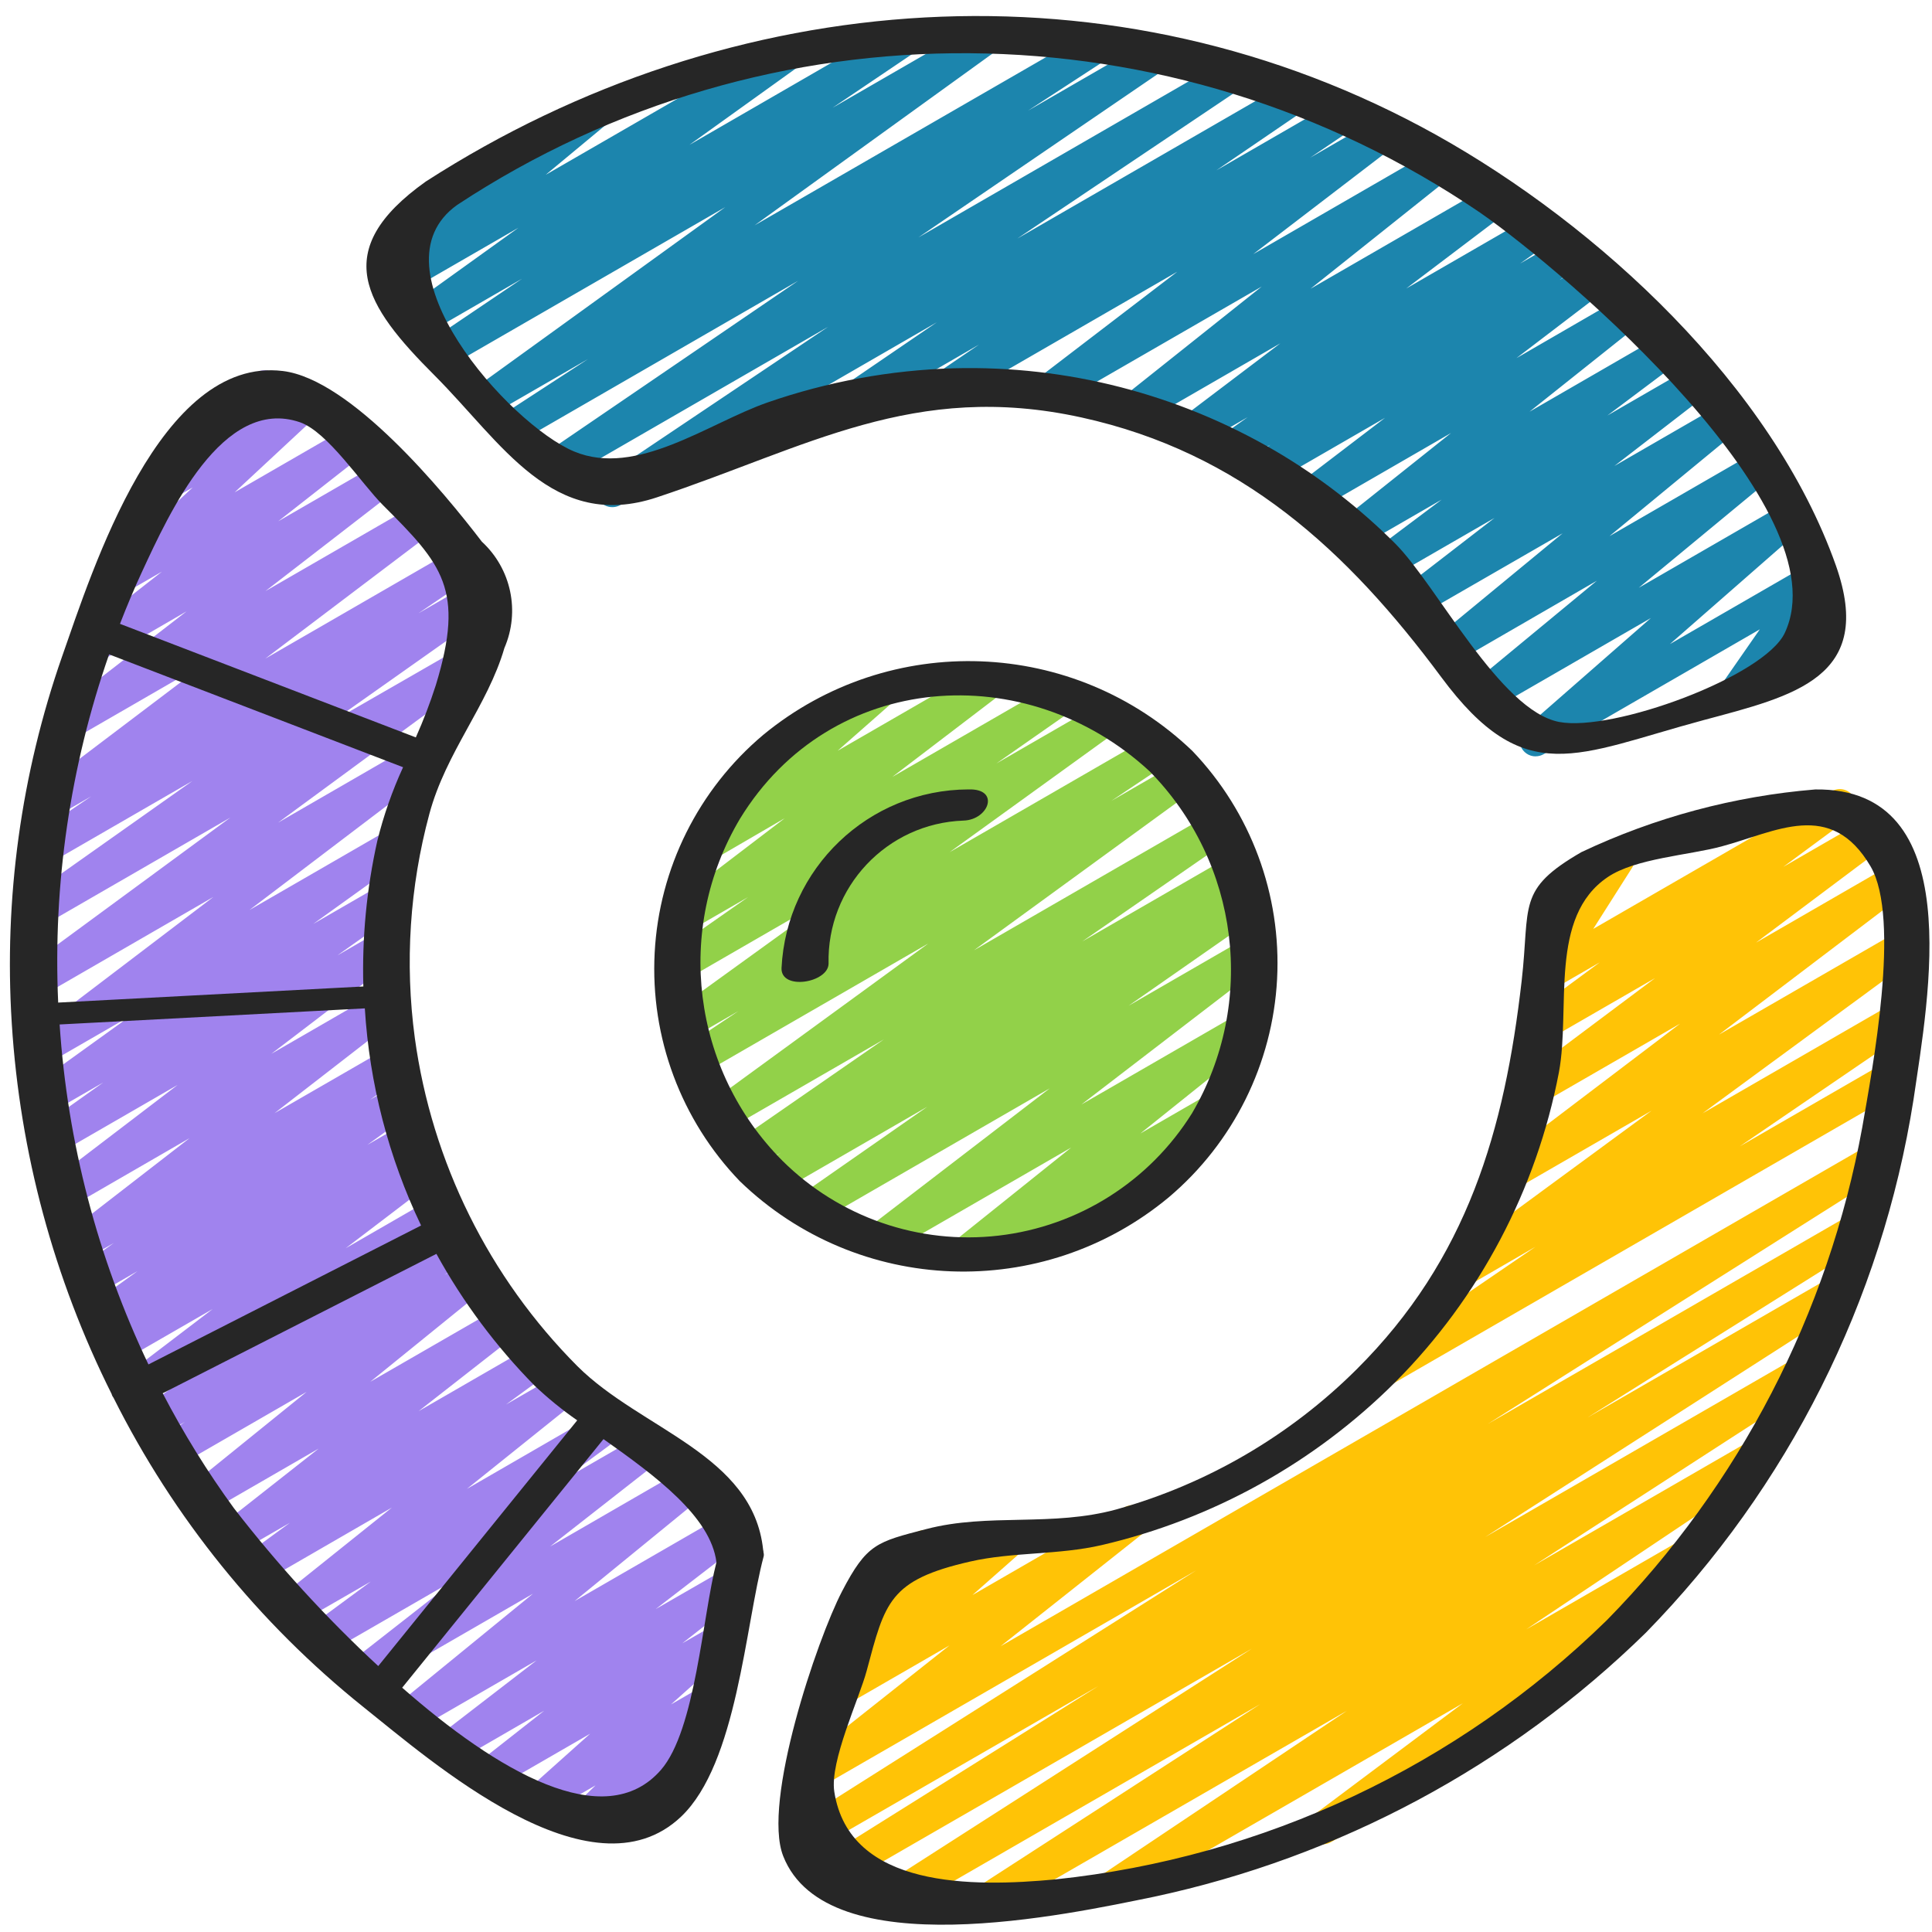 <svg height="512" viewBox="0 0 60 60" width="512" xmlns="http://www.w3.org/2000/svg"><g id="008---Pie-Chart" fill="none"><path id="Path" d="m47.69 23.49c-.208-0-.394-.129-.467-.324-.073-.195-.018-.415.138-.552l3.908-3.42-5.047 2.914c-.225.13-.512.066-.66-.148s-.109-.505.091-.67l3.939-3.255-4.322 2.5c-.225.133-.515.07-.665-.145-.149-.215-.108-.509.096-.674l3.827-3.154-4.348 2.506c-.228.134-.521.067-.668-.153-.147-.22-.098-.516.112-.676l2.788-2.153-3.2 1.847c-.229.132-.521.063-.667-.158-.146-.221-.094-.517.117-.675l2.11-1.584-2.58 1.49c-.227.129-.514.063-.661-.153-.147-.216-.103-.508.1-.671l3.433-2.735-4.214 2.434c-.229.136-.524.07-.672-.152-.148-.222-.096-.52.118-.679l2.717-2.074-3.53 2.038c-.231.13-.523.057-.666-.166-.143-.223-.087-.519.128-.675l.508-.36-1.027.594c-.231.133-.527.061-.671-.163-.144-.225-.086-.523.132-.678l.86-.61-1.534.885c-.228.13-.518.061-.664-.158-.145-.219-.097-.513.112-.673l3.1-2.347-4.361 2.519c-.227.129-.514.063-.661-.153-.147-.216-.103-.508.1-.671l4.344-3.458-6.449 3.72c-.228.129-.517.06-.662-.158-.145-.218-.098-.511.109-.672l4.381-3.352-6.957 4.017c-.233.138-.534.065-.679-.165-.144-.23-.079-.533.148-.682l1.331-.907-3.605 2.084c-.234.147-.543.076-.69-.158-.147-.234-.076-.543.158-.69l2.825-1.928-9.827 5.674c-.233.135-.532.061-.675-.168-.143-.229-.078-.53.146-.68l6.985-4.688-8.171 4.718c-.233.135-.531.062-.674-.166-.143-.228-.08-.528.142-.68l7.769-5.3-8.486 4.9c-.235.136-.535.061-.677-.171-.142-.231-.073-.534.154-.681l2.485-1.618-2.81 1.622c-.23.132-.524.061-.668-.162-.144-.223-.089-.52.125-.676l7.612-5.5-8.5 4.906c-.233.135-.532.061-.675-.168-.143-.229-.078-.53.146-.68l2.716-1.834-3.086 1.783c-.231.136-.528.065-.673-.16-.145-.225-.087-.525.132-.68l3.517-2.527-3.774 2.178c-.225.127-.509.062-.656-.149-.147-.212-.11-.501.087-.668l1.906-1.581-.8.459c-.239.136-.543.053-.68-.185-.137-.238-.057-.542.18-.681l5.916-3.415c.225-.132.514-.069.664.145s.109.507-.094.673l-1.903 1.58 7.44-4.295c.231-.136.528-.065.673.16.145.225.087.525-.132.68l-3.517 2.525 6.633-3.833c.233-.135.532-.061.675.168.143.229.078.53-.146.68l-2.716 1.833 4.644-2.681c.23-.132.524-.061.668.162.144.223.089.52-.125.676l-7.61 5.495 10.461-6.037c.234-.131.53-.054.67.175.14.229.075.527-.148.677l-2.492 1.624 3.836-2.215c.233-.135.531-.062.674.166.143.228.08.528-.142.68l-7.771 5.305 9.525-5.5c.233-.131.528-.055.669.172.141.227.079.525-.141.676l-6.981 4.687 8.476-4.894c.233-.143.538-.071.684.16.146.231.079.537-.151.686l-2.827 1.929 3.709-2.142c.152-.095.343-.102.501-.018.158.084.26.246.266.425s-.083.348-.235.443l-1.329.9 2.058-1.189c.228-.132.52-.064.666.155.146.219.097.514-.112.675l-4.379 3.353 5.56-3.211c.227-.132.517-.066.664.151.148.217.103.511-.102.673l-4.342 3.462 5.519-3.186c.228-.13.518-.061.664.158s.097.513-.112.673l-3.1 2.348 3.857-2.227c.231-.133.527-.061.671.163.144.225.086.523-.132.678l-.86.611 1.2-.694c.231-.13.523-.057.666.166.143.223.087.519-.128.675l-.509.361.818-.472c.228-.132.52-.064.666.155.146.219.097.514-.112.675l-2.715 2.072 3.284-1.9c.227-.132.517-.066.664.151.148.217.103.511-.102.673l-3.439 2.739 3.981-2.3c.229-.132.521-.063.667.158.146.221.094.517-.117.675l-2.112 1.585 2.448-1.414c.228-.134.521-.067.668.153.147.22.098.516-.112.676l-2.788 2.153 3.109-1.795c.225-.13.513-.066.661.148.148.214.108.506-.093.671l-3.828 3.154 4.279-2.47c.225-.128.51-.063.657.15.147.212.109.502-.089.668l-3.938 3.256 4.294-2.479c.223-.127.506-.066.655.143.149.209.117.496-.076.666l-3.906 3.419 4.234-2.444c.203-.117.46-.077.618.095s.176.432.042.624l-1.154 1.657.718-.415c.239-.136.543-.053.68.185.137.238.057.542-.18.681l-2.658 1.535c-.203.117-.46.077-.618-.095s-.176-.432-.042-.624l1.152-1.657-6.712 3.876c-.076.044-.162.068-.25.067z" fill="#1c85ad"/><path id="Path" d="m30.76 59.438c-.222 0-.417-.146-.48-.358-.063-.213.022-.441.208-.562l8.651-5.595-11.009 6.355c-.234.129-.529.051-.668-.178-.139-.228-.074-.526.148-.675l11.268-7.225-13 7.5c-.236.132-.533.053-.673-.178-.139-.231-.07-.531.157-.678l8.748-5.482-8.8 5.079c-.235.129-.53.05-.669-.179-.139-.229-.072-.528.152-.676l12.354-7.815-11.5 6.637c-.226.127-.512.059-.658-.155-.146-.215-.103-.505.098-.669l4.4-3.484-3.177 1.834c-.223.129-.507.068-.658-.141s-.117-.499.078-.668l1.399-1.225-.317.183c-.209.121-.475.075-.632-.109s-.159-.454-.005-.641l.787-.96c-.097-.042-.178-.115-.231-.207-.138-.239-.056-.545.183-.683l1.555-.9c.209-.12.474-.074.63.11s.158.453.006.64l-.418.51 2.322-1.34c.222-.127.505-.065.654.143.149.208.117.495-.074.665l-1.389 1.225 4.715-2.722c.227-.133.518-.067.666.151.148.217.102.512-.105.674l-4.4 3.485 26.962-15.568c.235-.135.535-.057.676.175.141.232.071.534-.158.68l-12.356 7.814 11.327-6.539c.236-.132.533-.053.673.178.139.231.07.531-.157.678l-8.743 5.482 7.563-4.366c.235-.138.538-.062.68.171.142.233.071.537-.16.683l-11.264 7.225 9.662-5.578c.236-.144.543-.07.688.166s.07.543-.166.688l-8.657 5.6 6.757-3.9c.233-.135.532-.061.675.168.143.229.078.53-.146.68l-7.532 5.04 4.768-2.752c.229-.132.521-.063.667.158.146.221.094.517-.117.675l-5.1 3.824c.226.002.422.154.479.373.058.218-.038.448-.233.56l-6.53 3.77c-.229.132-.521.063-.667-.158-.146-.221-.094-.517.117-.675l4.645-3.479-10.59 6.113c-.233.131-.528.055-.669-.172-.141-.227-.079-.525.141-.676l7.524-5.036-10.825 6.245c-.076.044-.162.068-.25.068z" fill="#ffc306"/><path id="Path" d="m42.848 43.133c-.22.001-.414-.142-.479-.352-.065-.21.014-.437.196-.561l5.119-3.5-2.21 1.28c-.23.133-.524.063-.669-.16s-.091-.519.123-.676l6.36-4.669-4.3 2.482c-.228.13-.518.061-.664-.158-.145-.219-.097-.513.112-.673l5.741-4.356-4.377 2.525c-.229.132-.521.063-.667-.158-.146-.221-.094-.517.117-.675l4.15-3.107-3.217 1.857c-.23.131-.522.061-.667-.16-.145-.221-.092-.517.12-.675l2.046-1.51-1.468.847c-.199.114-.451.078-.61-.087s-.185-.418-.062-.613l1.213-1.908-.21.121c-.155.091-.346.092-.502.002-.156-.089-.251-.255-.251-.435 0-.179.097-.345.253-.434l1.976-1.14c.199-.113.45-.077.608.089.159.165.184.417.063.611l-1.212 1.908 7.4-4.272c.23-.137.527-.068.674.156s.091.524-.127.68l-2.046 1.51 2.748-1.587c.229-.132.521-.063.667.158.146.221.094.517-.117.675l-4.145 3.107 4.041-2.333c.229-.134.523-.066.67.155s.095.518-.118.677l-5.742 4.357 5.3-3.058c.23-.133.524-.063.669.16s.091.519-.123.676l-6.356 4.666 5.751-3.32c.233-.135.531-.062.674.166.143.228.08.528-.142.68l-5.127 3.5 4.462-2.576c.239-.136.543-.053.68.185.137.238.057.542-.18.681l-15.893 9.173c-.076.045-.163.068-.252.068z" fill="#ffc306"/><path id="Path" d="m18.187 56.943c-.203-0-.386-.123-.463-.312-.077-.188-.032-.404.114-.546l.657-.639-1.347.778c-.222.128-.505.068-.655-.14-.15-.208-.119-.495.072-.666l1.763-1.576-2.736 1.579c-.227.131-.517.064-.664-.153-.147-.217-.101-.511.105-.673l1.867-1.467-2.544 1.472c-.228.128-.516.059-.661-.158-.145-.217-.099-.51.107-.671l2.862-2.206-3.676 2.123c-.226.132-.515.067-.664-.148s-.106-.509.098-.673l4.131-3.373-5.121 2.956c-.227.131-.517.064-.664-.153-.147-.217-.101-.511.105-.673l3.337-2.611-4.01 2.313c-.23.131-.522.061-.667-.16-.145-.221-.092-.517.12-.675l1.864-1.375-2.217 1.277c-.227.135-.519.07-.668-.148-.149-.218-.103-.514.105-.676l3.433-2.749-3.979 2.3c-.23.13-.521.059-.665-.162-.144-.221-.092-.516.12-.674l1.357-.992-1.6.922c-.227.128-.514.061-.66-.155s-.101-.508.102-.671l3.051-2.4-3.395 1.96c-.226.129-.513.064-.661-.15-.148-.214-.106-.506.096-.671l3.585-2.9-3.948 2.278c-.231.134-.526.063-.671-.161-.145-.224-.088-.522.129-.678l.706-.506-.753.434c-.23.134-.525.064-.671-.159-.145-.223-.09-.522.126-.678l1.337-.974-1.337.772c-.228.127-.515.057-.659-.16-.144-.217-.098-.509.107-.67l2.718-2.072-2.777 1.6c-.232.135-.529.064-.674-.163-.145-.226-.085-.526.136-.679l.151-.106c-.231.128-.522.054-.664-.169-.142-.223-.086-.518.128-.673l1.366-.987-1.26.727c-.231.132-.525.06-.668-.164s-.087-.521.128-.676l1.063-.76-.9.521c-.228.13-.517.062-.663-.156s-.099-.511.107-.672l3.81-2.95-3.694 2.135c-.228.129-.517.06-.662-.158-.145-.218-.098-.511.109-.672l3.875-2.957-3.707 2.14c-.231.132-.525.06-.668-.164s-.087-.521.128-.676l1.936-1.376-1.585.914c-.23.129-.521.057-.664-.165-.143-.222-.09-.516.122-.673l2.992-2.155-2.661 1.536c-.229.133-.521.065-.668-.155-.147-.22-.096-.516.115-.676l5.771-4.388-5.336 3.082c-.231.151-.541.085-.692-.146s-.085-.541.146-.692l6.409-4.71-5.779 3.337c-.232.135-.529.064-.674-.163-.145-.226-.085-.526.136-.679l5.143-3.635-4.439 2.563c-.232.127-.523.051-.664-.173-.141-.224-.082-.52.134-.673l1.821-1.236-1.06.612c-.229.131-.52.062-.665-.158-.146-.22-.095-.515.114-.674l5.268-3.987-4.177 2.413c-.228.134-.521.067-.668-.153-.147-.22-.098-.516.112-.676l4.036-3.121-2.783 1.613c-.228.135-.521.069-.669-.15-.148-.219-.1-.516.11-.677l2.578-2.02-1.079.623c-.221.128-.502.07-.654-.136s-.124-.492.064-.664l2.624-2.437-.462.267c-.216.118-.486.06-.636-.136-.15-.196-.134-.471.036-.649l1.319-1.338c-.029-.03-.054-.064-.075-.1-.067-.115-.085-.252-.05-.38.034-.128.118-.238.233-.304l1.627-.938c.216-.118.486-.06.636.136.15.196.134.471-.036.649l-.313.316 1.055-.61c.221-.128.502-.07.654.136.151.205.124.492-.064.664l-2.62 2.438 3.37-1.946c.227-.131.517-.064.664.153.147.217.101.511-.105.673l-2.576 2.019 3.084-1.781c.228-.131.518-.063.664.155.146.218.098.513-.109.674l-4.037 3.121 4.713-2.721c.229-.134.523-.066.67.155s.095.518-.118.677l-5.268 3.985 6.046-3.491c.233-.133.529-.058.671.169.142.227.08.526-.141.678l-1.822 1.237 1.941-1.121c.232-.135.529-.064.674.163.145.226.085.526-.136.679l-5.145 3.632 4.173-2.4c.23-.133.524-.063.669.16s.091.519-.123.676l-6.408 4.71 4.328-2.5c.229-.138.526-.071.674.152.148.223.095.523-.121.68l-5.774 4.385 4.44-2.564c.231-.134.526-.063.671.161s.088.522-.129.678l-3 2.156 2.143-1.237c.232-.138.531-.068.677.159.146.227.085.528-.137.682l-1.934 1.374 1.275-.736c.229-.136.524-.07.672.152.148.222.096.52-.118.679l-3.878 2.96 3.349-1.935c.228-.134.521-.067.668.153.147.22.098.516-.112.676l-3.805 2.949 3.488-2.012c.23-.127.52-.054.662.167s.089.515-.122.672l-1.063.758.739-.426c.23-.132.524-.061.668.162.144.223.089.52-.125.676l-1.367.989 1.153-.665c.231-.13.523-.057.666.166.143.223.087.519-.128.675l-.161.113c.231-.109.507-.027.64.191.133.218.081.501-.121.657l-2.72 2.072 2.7-1.557c.23-.134.525-.064.671.159.145.223.09.522-.126.678l-1.339.976 1.324-.765c.231-.134.526-.063.671.161s.088.522-.129.678l-.7.5.714-.412c.226-.129.513-.064.661.15.148.214.106.506-.096.671l-3.587 2.908 4-2.306c.228-.135.521-.069.669.15.148.219.1.516-.11.677l-3.059 2.392 3.529-2.037c.23-.13.521-.059.665.162s.092.516-.12.674l-1.36.995 1.648-.951c.226-.131.515-.065.663.151.148.216.104.509-.1.672l-3.425 2.748 4.22-2.439c.23-.131.522-.061.667.16.145.221.092.517-.12.675l-1.867 1.377 2.459-1.419c.227-.131.517-.064.664.153.147.217.101.511-.105.673l-3.335 2.61 4.325-2.5c.226-.135.518-.071.667.145s.106.512-.1.676l-4.13 3.373 4.83-2.789c.228-.128.516-.059.661.158.145.217.099.51-.107.671l-2.867 2.209 2.138-1.231c.227-.131.517-.064.664.153.147.217.101.511-.105.673l-1.869 1.467.826-.475c.22-.117.492-.054.638.147.147.201.123.479-.055.653l-1.761 1.574.639-.368c.218-.128.498-.072.651.129s.131.486-.051.662l-.816.794c.189-.014.368.083.459.249.138.239.056.545-.183.683l-3.1 1.789c-.075.046-.162.071-.25.072z" fill="#a083ee"/><path id="Path" d="m29.974 39.417c-.213.001-.403-.134-.473-.334-.071-.201-.006-.424.16-.557l3.606-2.888-5.753 3.321c-.228.131-.518.063-.664-.155-.146-.218-.098-.513.109-.674l5.641-4.33-7.2 4.157c-.232.138-.532.066-.677-.161-.145-.228-.083-.53.14-.682l3.936-2.744-4.585 2.648c-.234.131-.529.054-.669-.174-.141-.228-.077-.526.144-.676l.564-.373-.769.443c-.231.126-.521.051-.662-.171-.141-.223-.085-.517.128-.672l4.5-3.116-4.862 2.807c-.23.131-.522.06-.666-.162-.144-.222-.091-.518.122-.675l6.787-4.949-7.054 4.072c-.234.133-.53.057-.672-.171s-.078-.528.145-.678l1.682-1.123-1.419.82c-.23.132-.524.061-.668-.162-.144-.223-.089-.52.125-.676l5.27-3.808-4.907 2.833c-.232.133-.527.06-.671-.165-.143-.226-.084-.524.135-.678l2.43-1.7-1.769 1.021c-.228.132-.52.064-.666-.155-.146-.219-.097-.514.112-.675l3.469-2.646-2.219 1.291c-.223.129-.507.068-.658-.141s-.117-.499.078-.668l2.242-1.973c-.197-.051-.343-.216-.37-.418-.027-.202.071-.399.247-.5l3.431-1.981c.222-.127.505-.065.654.143.149.208.117.495-.074.665l-1.69 1.488 4.612-2.663c.228-.132.52-.064.666.155.146.219.097.514-.112.675l-3.469 2.646 5.129-2.961c.232-.133.527-.06.671.165.143.226.084.524-.135.678l-2.432 1.7 3.272-1.889c.23-.132.524-.061.668.162.144.223.089.52-.125.676l-5.267 3.805 6.181-3.568c.233-.127.524-.05.664.175.14.225.08.521-.137.673l-1.689 1.129 1.979-1.142c.23-.131.522-.06.666.162.144.222.091.518-.122.675l-6.787 4.944 7.335-4.234c.232-.131.526-.057.668.168.142.225.083.522-.134.676l-4.505 3.115 4.591-2.65c.235-.145.543-.072.689.163.145.235.072.543-.163.689l-.557.367.284-.164c.232-.133.527-.06.671.165.143.226.084.524-.135.678l-3.94 2.748 3.615-2.088c.228-.131.518-.063.664.155.146.218.098.513-.109.674l-5.637 4.327 4.874-2.814c.227-.135.519-.07.668.148s.103.514-.105.676l-3.606 2.89 2.111-1.219c.227-.134.518-.069.667.148s.104.512-.103.675l-1.719 1.381c.047.038.087.084.117.137.138.239.057.545-.182.683l-3.429 1.979c-.226.13-.514.065-.662-.15-.148-.215-.105-.507.098-.672l.075-.059-2.164 1.247c-.076.044-.162.067-.25.067z" fill="#92d149"/><g fill="#262626"><path id="Shape" d="m20.4 15.446c4.656-1.545 7.983-3.624 13.188-2.481 4.952 1.087 8.256 4.134 11.171 8.063 2.6 3.506 4.192 2.4 8.147 1.336 2.813-.754 5.336-1.324 4.11-4.8-1.975-5.583-7.377-10.564-12.416-13.375-9.975-5.555-21.9-4.653-31.374 1.447-3.021 2.147-1.9 3.854.266 6.019 2.098 2.102 3.67 4.865 6.908 3.791zm-6.2-9.083c9.656-6.366 22.2-6.272 31.76.237 2.709 1.88 11.264 9.228 9.468 13.056-.637 1.357-5.345 3.081-7.006 2.765-1.836-.349-3.8-4.243-5.087-5.535-1.117-1.117-2.372-2.087-3.735-2.886-3.02-1.765-6.472-2.653-9.969-2.563-1.976.056-3.932.415-5.8 1.064-1.832.64-4.057 2.328-6 1.521-2.012-.842-6.373-5.708-3.631-7.659z"/><path id="Shape" d="m49.113 26.463c-2.021 1.169-1.587 1.643-1.856 3.994-.53 4.638-1.68 8.644-5.131 12.074-2.068 2.056-4.627 3.55-7.434 4.339-2.015.559-3.99.11-5.923.616-1.538.4-1.847.45-2.621 1.939s-2.484 6.539-1.825 8.217c1.355 3.453 8.893 1.8 11.5 1.267 5.769-1.231 11.07-4.075 15.287-8.2 4.424-4.52 7.33-10.306 8.315-16.554.467-3.194 1.7-9.7-3.051-9.638-2.518.207-4.977.866-7.261 1.946zm8.979.443c.952 1.626.047 6.337-.259 8.111-1.053 5.776-3.814 11.104-7.926 15.295-4.636 4.537-10.669 7.375-17.12 8.053-2.571.243-6.409.288-6.877-2.721-.147-.94.773-2.887 1.006-3.758.57-2.127.693-2.816 3.215-3.391 1.312-.3 2.744-.2 4.084-.511 3.451-.804 6.608-2.556 9.115-5.059 2.618-2.629 4.388-5.981 5.084-9.625.37-2-.326-4.825 1.52-6.064.863-.58 2.506-.674 3.526-.948 1.695-.453 3.396-1.488 4.632.618z"/><path id="Shape" d="m36.3 37.181c2.006-1.697 3.222-4.148 3.361-6.772.138-2.624-.814-5.189-2.631-7.088-3.674-3.519-9.399-3.734-13.326-.5-2.013 1.693-3.235 4.145-3.373 6.772s.819 5.193 2.643 7.088c3.663 3.545 9.408 3.76 13.326.5zm-13.318-11.756c2.825-4.614 8.9-5 12.718-1.474 2.793 2.835 3.333 7.192 1.318 10.624-1.32 2.113-3.529 3.511-6.004 3.798s-4.946-.569-6.714-2.324c-2.816-2.824-3.358-7.198-1.318-10.624z"/><path id="Shape" d="m.366 31.79c.252 4.002 1.306 7.913 3.1 11.5.012.046.034.089.063.126 1.864 3.722 4.511 6.997 7.76 9.6 2.081 1.656 7.065 6.061 9.865 3.4 1.737-1.654 1.989-5.934 2.563-8.085.008-.039.006-.079-.006-.117v-.014c-.001-.023-.005-.047-.011-.069-.311-2.962-3.786-3.729-5.765-5.7-2.75-2.759-4.524-6.341-5.053-10.2-.313-2.325-.159-4.688.452-6.953.516-1.922 1.81-3.36 2.331-5.155.492-1.137.211-2.461-.7-3.3-1.185-1.549-4.065-5.043-6.181-5.301-3.819-.466-5.916 6.193-6.853 8.858-1.277 3.654-1.81 7.528-1.566 11.391-0.0.006 0.0.013.001.019zm21.884 16.728c-.434 1.667-.646 5.209-1.724 6.448-1.75 2.009-5.1.023-8.036-2.553l6.252-7.72c1.598 1.132 3.329 2.399 3.508 3.825zm-4.324-4.408c-2.059 2.544-4.118 5.088-6.179 7.631-1.627-1.509-3.127-3.149-4.484-4.905-.825-1.132-1.564-2.324-2.21-3.567l8.5-4.329c.823 1.497 1.849 2.873 3.047 4.09.414.393.857.755 1.326 1.08zm-4.849-6.051-8.467 4.315c-1.579-3.313-2.515-6.896-2.758-10.558l9.478-.5c.144 2.339.737 4.628 1.747 6.743zm-3.76-24.945c.861.3 1.911 1.909 2.577 2.574 1.839 1.837 2.551 2.609 1.642 5.586-.177.553-.385 1.097-.622 1.627l-9.188-3.527c.215-.551.443-1.1.694-1.638.825-1.775 2.489-5.45 4.897-4.622zm-5.929 7.208 9.13 3.505c-.338.736-.606 1.501-.8 2.287-.331 1.484-.477 3.003-.434 4.522l-9.477.5c-.165-3.672.372-7.343 1.581-10.814z"/><path id="Path" d="m30.077 24.516c-3.104.011-5.656 2.451-5.806 5.552-.02.7 1.444.455 1.461-.136-.057-2.38 1.811-4.364 4.191-4.448.788-.024 1.146-.998.154-.968z"/></g></g></svg>